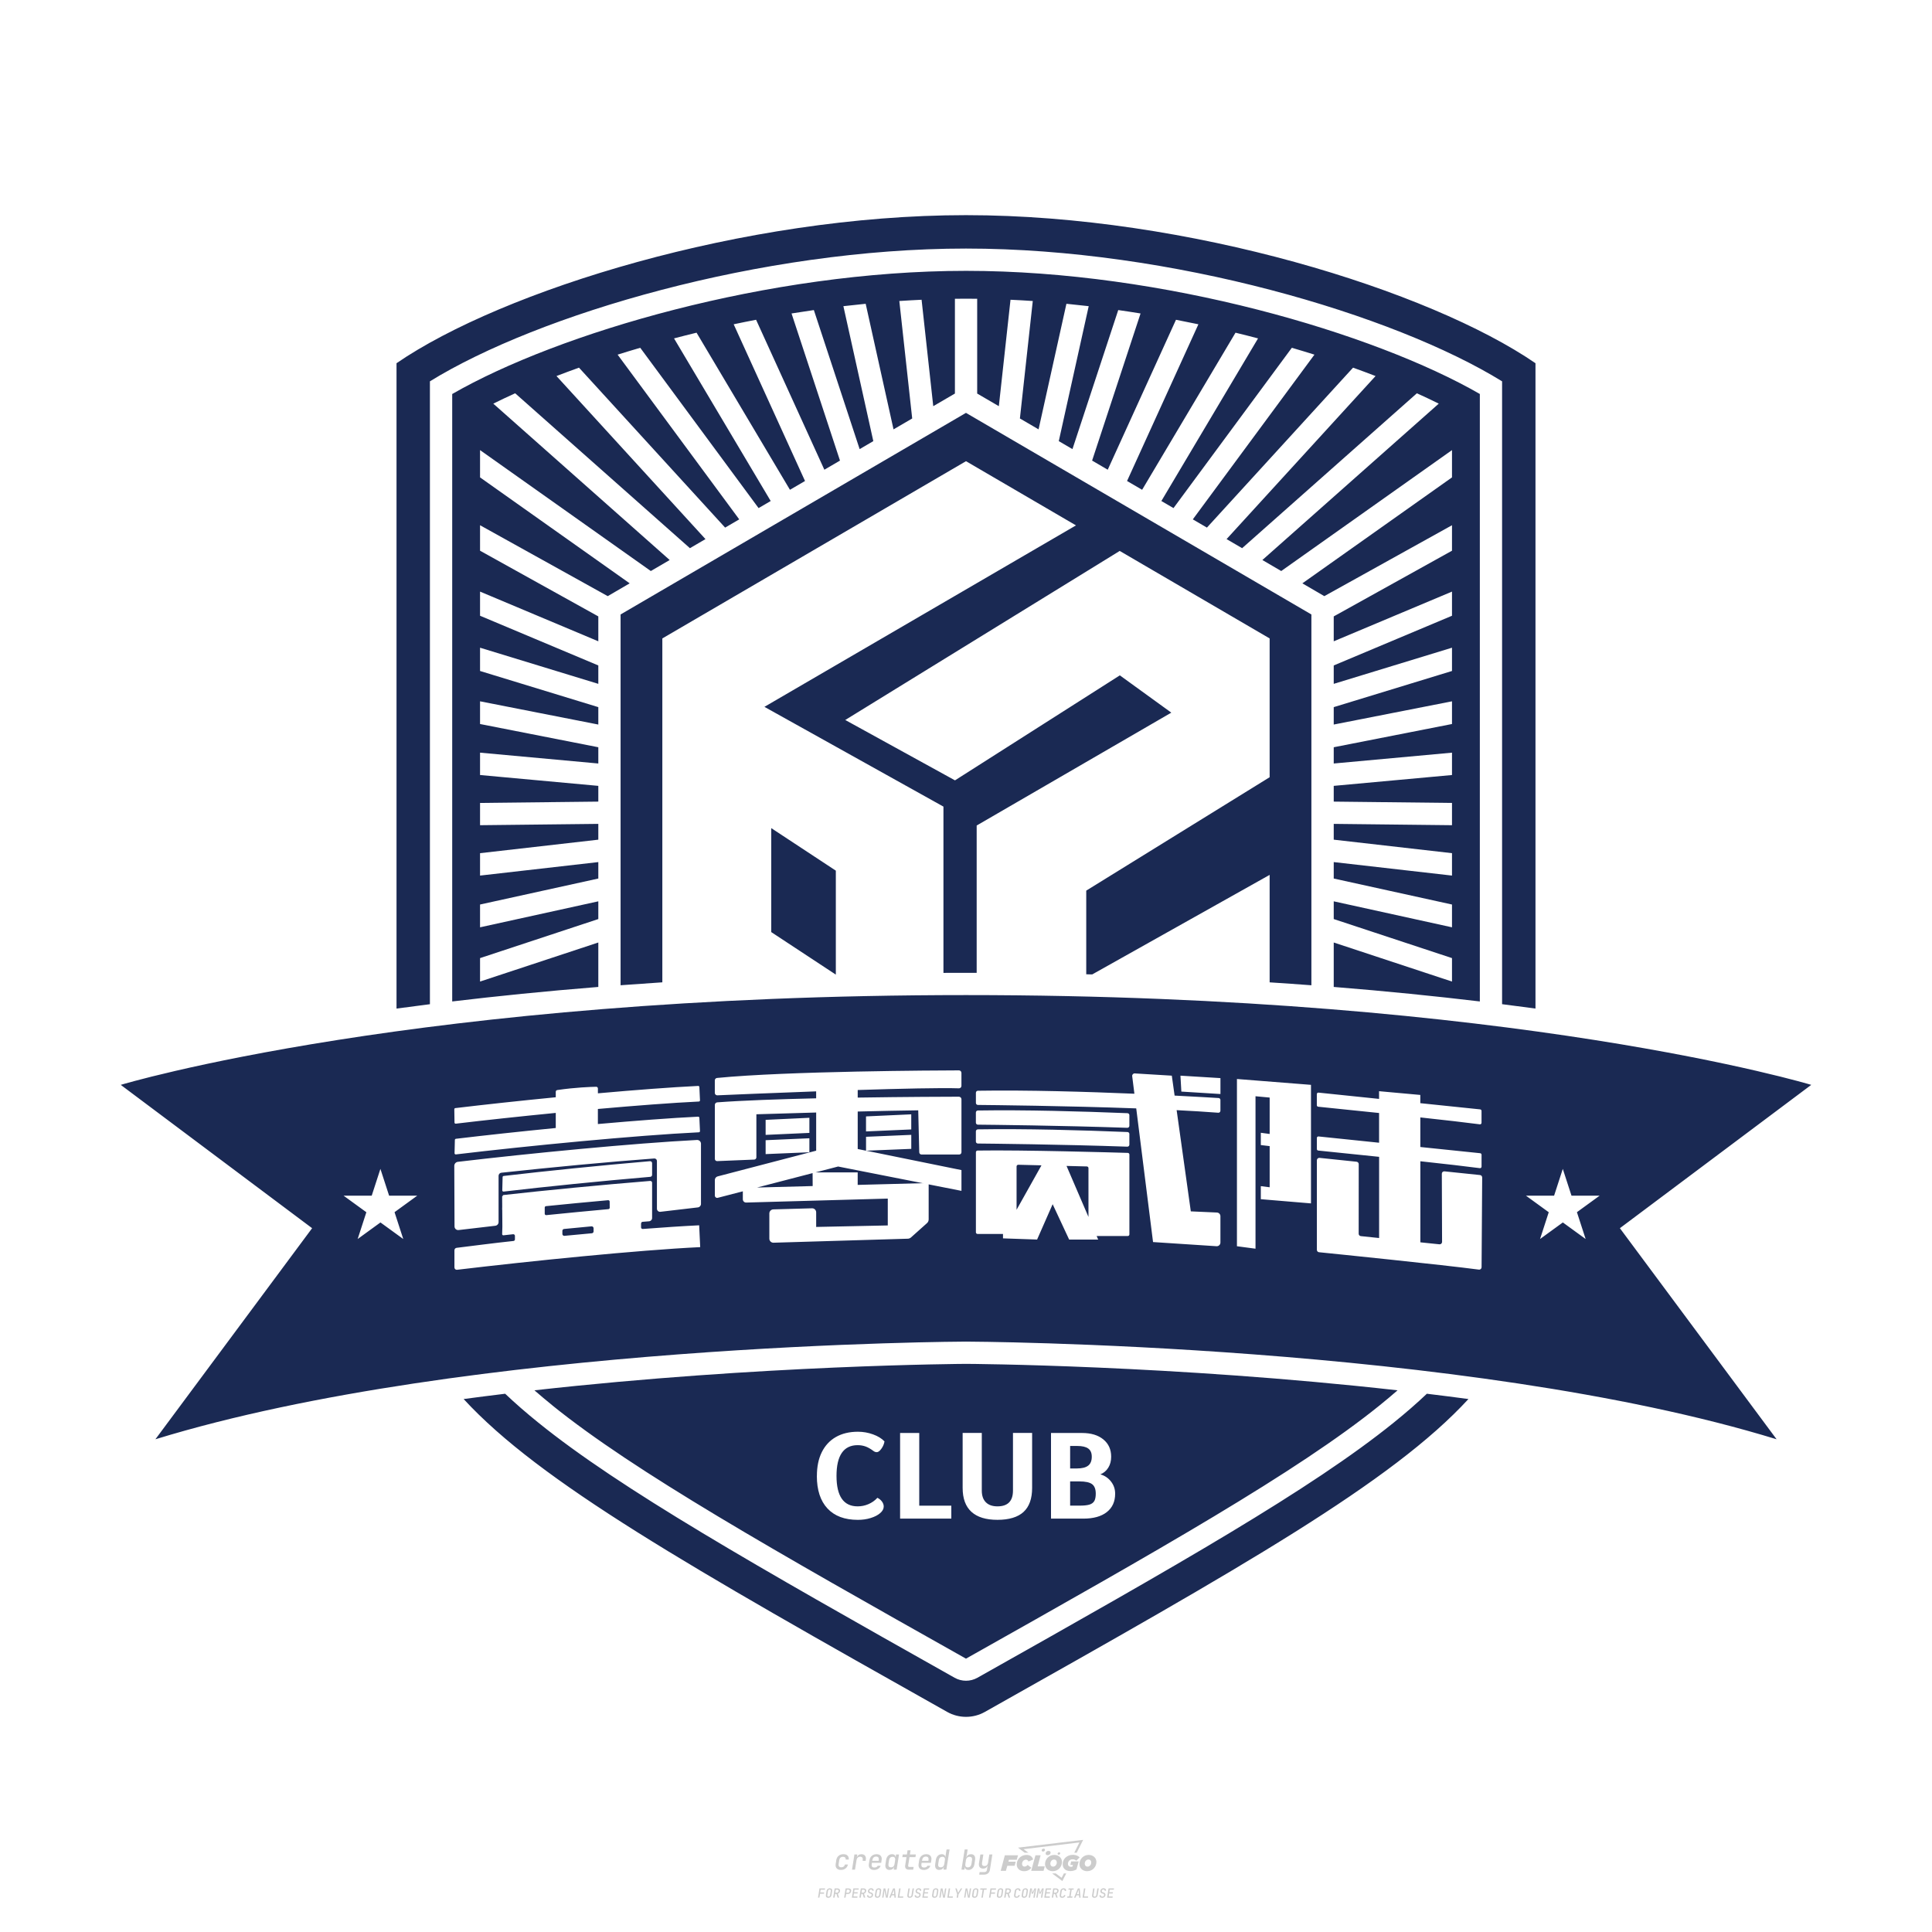 <?xml version="1.0" encoding="UTF-8"?>
<svg id="_图层_1" data-name="图层_1" xmlns="http://www.w3.org/2000/svg" version="1.1" viewBox="0 0 800 800">
  <!-- Created by @FCLOGO 2024-11-29 GMT+8 10:38:02 . https://fclogo.top/ -->
<!-- FOR PERSONAL USE ONLY NOT FOR COMMERCIAL USE -->
  <defs>
    <style>
      .st0 {
        fill: #1a2953;
      }

      .st1 {
        fill: #ccc;
      }
    </style>
  </defs>
  <path class="st1" d="M348.22,774.3c-.79,0-1.38-.22-1.77-.65-.39-.44-.53-1.03-.41-1.79l.25-1.65c.12-.75.45-1.35.98-1.78.53-.44,1.19-.65,1.98-.65s1.33.2,1.72.6c.39.4.55.94.47,1.62h-1.24c.03-.36-.06-.64-.26-.84-.2-.2-.5-.3-.89-.3-.42,0-.76.12-1.03.35-.27.23-.43.56-.5.99l-.26,1.66c-.07.44,0,.77.19,1,.19.23.5.35.92.35.39,0,.72-.1.98-.3.26-.2.44-.48.52-.85h1.24c-.14.69-.47,1.23-.99,1.63-.52.4-1.16.6-1.92.6ZM352.8,774.19l1-6.29h1.19l-.19,1.19c.34-.87.97-1.3,1.91-1.3.67,0,1.17.21,1.49.62.32.42.43.99.31,1.71l-.07.42h-1.27l.06-.32c.07-.45.01-.8-.17-1.04-.18-.24-.48-.36-.88-.36s-.74.12-1.01.37c-.27.24-.43.59-.5,1.03l-.63,3.97h-1.24ZM361.91,774.3c-.77,0-1.35-.22-1.73-.67s-.52-1.04-.4-1.77l.25-1.65c.08-.49.26-.92.52-1.28s.6-.65,1.01-.85c.41-.2.87-.3,1.38-.3.77,0,1.35.22,1.73.67.39.45.52,1.04.39,1.77l-.17,1.12h-3.85l-.09.53c-.15.95.22,1.43,1.11,1.43.72,0,1.17-.25,1.37-.74h1.22c-.17.53-.5.96-1.01,1.28-.5.32-1.09.47-1.76.47ZM361.23,770.22l-.05.29h2.65s.05-.3.05-.3c.07-.47.01-.82-.17-1.07-.18-.25-.49-.37-.92-.37s-.8.13-1.06.38c-.26.25-.43.61-.51,1.08ZM368.33,774.3c-.63,0-1.1-.21-1.41-.64s-.4-1-.27-1.73l.27-1.77c.11-.73.39-1.31.84-1.74.44-.43.98-.64,1.61-.64.47,0,.83.12,1.09.35.26.24.39.56.38.96h.02l.17-1.2h1.24l-1,6.29h-1.22l.19-1.2h-.02c-.12.41-.35.73-.69.97s-.74.35-1.21.35ZM368.93,773.23c.39,0,.72-.12.98-.36.26-.24.43-.57.5-1.01l.25-1.65c.07-.43,0-.76-.18-1-.19-.24-.47-.36-.86-.36s-.72.12-.98.35c-.26.24-.42.57-.49,1.01l-.25,1.65c-.07.44-.01.78.17,1.01.18.23.47.35.88.35ZM376.35,774.19c-.57,0-.99-.16-1.26-.47-.27-.31-.36-.75-.27-1.32l.54-3.39h-1.74l.17-1.12h1.74l.27-1.72h1.24l-.27,1.72h2.47l-.18,1.12h-2.46l-.54,3.39c-.08.44.1.66.53.66h1.72l-.17,1.12h-1.77ZM382.5,774.3c-.77,0-1.35-.22-1.73-.67s-.52-1.04-.4-1.77l.25-1.65c.08-.49.26-.92.52-1.28s.6-.65,1.01-.85c.41-.2.87-.3,1.38-.3.77,0,1.35.22,1.73.67.39.45.52,1.04.39,1.77l-.17,1.12h-3.85l-.09.53c-.15.95.22,1.43,1.11,1.43.72,0,1.17-.25,1.37-.74h1.22c-.17.53-.5.96-1.01,1.28-.5.32-1.09.47-1.76.47ZM381.83,770.22l-.05.29h2.65s.05-.3.05-.3c.07-.47.01-.82-.17-1.07-.18-.25-.49-.37-.92-.37s-.8.13-1.06.38c-.26.25-.43.61-.51,1.08ZM388.92,774.3c-.63,0-1.1-.21-1.4-.64-.3-.42-.39-1-.28-1.73l.27-1.77c.11-.73.39-1.31.84-1.74.44-.43.98-.64,1.61-.64.47,0,.83.12,1.09.35.26.24.39.56.38.96h.02l.21-1.47.3-1.8h1.24l-1.33,8.35h-1.22l.19-1.2h-.02c-.12.41-.35.73-.69.97s-.74.35-1.21.35ZM389.53,773.23c.39,0,.72-.12.98-.36.26-.24.43-.57.5-1.01l.25-1.65c.08-.43.02-.76-.17-1-.19-.24-.48-.36-.87-.36s-.72.12-.98.35c-.26.24-.42.57-.49,1.01l-.25,1.65c-.08.44-.02.78.16,1.01s.48.35.88.35ZM401.02,774.3c-.47,0-.84-.12-1.1-.35-.26-.23-.39-.56-.38-.97h-.01l-.19,1.2h-1.22l1.33-8.35h1.24l-.29,1.8-.27,1.47h.05c.12-.41.35-.73.69-.97.34-.23.74-.35,1.21-.35.63,0,1.1.21,1.4.64.3.43.39,1.01.28,1.74l-.27,1.77c-.11.73-.39,1.31-.84,1.73-.45.42-.98.64-1.61.64ZM400.77,773.23c.4,0,.72-.12.98-.35.26-.23.42-.57.5-1.01l.25-1.65c.07-.43.01-.77-.17-1.01-.18-.24-.47-.35-.87-.35s-.72.12-.98.36-.43.57-.5,1l-.25,1.65c-.07.44-.01.77.17,1.01.18.24.47.36.87.36ZM405.47,776.25l.17-1.06h1.93c.64,0,1.01-.3,1.1-.9l.1-.67.21-1.19h-.03c-.12.42-.35.74-.68.97-.33.23-.73.34-1.2.34-.63,0-1.09-.2-1.4-.6s-.41-.94-.3-1.63l.58-3.6h1.24l-.56,3.48c-.06.41,0,.73.18.96s.47.34.85.34.72-.12.98-.37c.27-.24.43-.58.49-1.02l.54-3.4h1.24l-1.01,6.41c-.1.6-.37,1.08-.81,1.42-.44.35-1,.52-1.67.52h-1.95ZM417.79,770.09h3.22l.54-1.85h-5.47l-1.71,6.44h2.15l.59-2.1h3.03l.44-1.71h-3.03l.24-.78ZM424.23,772.92c-.59,0-1.02-.39-1.02-1.12,0-.88.63-1.76,1.61-1.76.49,0,.88.24,1.02.78l1.95-.83c-.29-1.17-1.27-1.9-2.64-1.9-2.78,0-4.15,2.15-4.15,3.9s1.27,2.83,3.07,2.83c1.37,0,2.34-.59,2.98-1.42l-1.51-1.17c-.39.44-.83.68-1.32.68ZM430.91,768.23h-2.15l-1.76,6.44h5.12l.49-1.85h-2.93l1.22-4.59ZM439.75,771.01c0-1.66-1.32-2.93-3.22-2.93-2.2,0-3.81,1.81-3.81,3.81,0,1.66,1.32,2.93,3.22,2.93,2.2,0,3.81-1.81,3.81-3.81ZM434.92,771.7c0-.83.59-1.71,1.51-1.71.78,0,1.17.54,1.17,1.22,0,.83-.59,1.71-1.51,1.71-.78,0-1.17-.54-1.17-1.22ZM443.21,772.23h1.07l-.2.68c-.15.05-.34.1-.59.1-.68,0-1.27-.39-1.27-1.22,0-1.02.73-1.9,1.95-1.9.59,0,1.12.24,1.51.59l1.37-1.37c-.44-.54-1.51-1.07-2.73-1.07-2.59,0-4.29,1.76-4.29,3.86s1.61,2.88,3.22,2.88c.93,0,1.85-.29,2.49-.68l.93-3.32h-3.12l-.34,1.46ZM450.78,768.08c-2.2,0-3.81,1.81-3.81,3.81,0,1.66,1.32,2.93,3.22,2.93,2.2,0,3.81-1.81,3.81-3.81,0-1.66-1.32-2.93-3.22-2.93ZM450.34,772.92c-.78,0-1.17-.54-1.17-1.22,0-.83.59-1.71,1.51-1.71.78,0,1.17.54,1.17,1.22,0,.83-.59,1.71-1.51,1.71ZM437.94,767.5c-.05.29.1.49.44.49s.54-.2.63-.49c.05-.24-.1-.49-.44-.49s-.59.24-.63.49ZM432.13,765.5c-.44,0-.73.24-.78.59s.1.59.54.59.73-.24.78-.59c.1-.34-.1-.59-.54-.59ZM433.01,767.3c-.1.54.15.88.83.88.63,0,1.07-.39,1.17-.88s-.15-.88-.83-.88c-.68,0-1.07.39-1.17.88ZM439.6,777.55l-2.44-1.81h-1.51l4.25,3.17,1.61-3.17h-.98l-.93,1.81ZM425.84,767.16l-2-1.46,23.13-2.78-2.15,4.25h1.02l2.68-5.32-26.99,3.22,2.78,2.1h1.51ZM338.72,785.79l.61-3.83h2.32l-.08.52h-1.76l-.18,1.14h1.63l-.08.52h-1.62l-.26,1.64h-.57ZM342.97,785.84c-.36,0-.62-.1-.8-.3-.17-.2-.23-.47-.18-.82l.27-1.7c.06-.34.2-.61.44-.82.24-.2.54-.3.89-.3s.62.1.8.3c.17.2.24.47.18.81l-.27,1.71c-.06.34-.2.62-.44.82-.24.2-.54.3-.9.3ZM343.05,785.33c.19,0,.35-.05.47-.16.12-.11.19-.26.23-.46l.27-1.7c.03-.2,0-.35-.08-.46-.08-.11-.22-.16-.41-.16s-.35.05-.46.16c-.12.1-.19.26-.22.46l-.27,1.7c-.03.2,0,.35.08.46s.22.16.41.16ZM345,785.79l.61-3.83h1.2c.24,0,.44.05.6.14.16.09.28.22.36.39s.09.37.05.59c-.04.26-.14.48-.3.67-.16.19-.37.32-.6.39l.54,1.64h-.62l-.48-1.57h-.54l-.25,1.57h-.57ZM345.89,783.71h.64c.19,0,.35-.06.48-.17.13-.11.21-.26.24-.45.03-.19,0-.35-.09-.46-.09-.11-.24-.17-.43-.17h-.64l-.2,1.25ZM349.54,785.79l.61-3.83h1.25c.37,0,.65.1.84.31.19.21.26.49.2.84-.04.23-.12.44-.25.61s-.29.31-.49.4c-.2.09-.42.14-.66.14h-.69l-.24,1.52h-.57ZM350.43,783.75h.69c.19,0,.36-.06.49-.18.14-.12.22-.27.25-.47s0-.35-.1-.47-.25-.18-.44-.18h-.69l-.21,1.29ZM352.75,785.79l.61-3.83h2.25l-.08.5h-1.7l-.17,1.09h1.51l-.08.5h-1.51l-.19,1.24h1.69l-.08.5h-2.25ZM355.84,785.79l.61-3.83h1.2c.24,0,.44.05.6.14.16.09.28.22.36.39s.09.37.05.59c-.04.26-.14.48-.3.67-.16.19-.37.32-.6.39l.54,1.64h-.62l-.48-1.57h-.54l-.25,1.57h-.57ZM356.74,783.71h.64c.19,0,.35-.06.48-.17.13-.11.21-.26.24-.45.03-.19,0-.35-.09-.46-.09-.11-.24-.17-.43-.17h-.64l-.2,1.25ZM360.13,785.84c-.39,0-.67-.1-.87-.29-.19-.19-.26-.45-.22-.78h.57c-.03.17.01.31.12.41.11.1.27.15.48.15.2,0,.37-.05.5-.15.13-.1.21-.23.24-.4.02-.15,0-.28-.06-.39-.06-.11-.16-.18-.29-.22l-.46-.14c-.27-.08-.46-.22-.59-.41-.13-.19-.17-.42-.13-.68.04-.21.11-.39.23-.55s.27-.28.46-.37.4-.13.64-.13c.35,0,.62.1.8.29.18.19.25.44.2.76h-.57c.03-.17,0-.3-.09-.4-.09-.1-.23-.14-.42-.14s-.34.04-.46.13c-.12.09-.19.21-.21.38-.02.15,0,.28.05.39s.16.18.29.22l.47.15c.26.08.46.22.58.41.12.19.17.42.12.69-.04.22-.12.41-.24.57-.13.16-.29.29-.49.38-.2.09-.42.13-.66.13ZM363.27,785.84c-.36,0-.62-.1-.8-.3-.17-.2-.23-.47-.18-.82l.27-1.7c.06-.34.2-.61.44-.82.24-.2.54-.3.89-.3s.62.1.8.3c.17.2.24.47.18.81l-.27,1.71c-.06.34-.2.62-.44.82-.24.2-.54.3-.9.3ZM363.34,785.33c.19,0,.35-.05.47-.16.12-.11.19-.26.23-.46l.27-1.7c.03-.2,0-.35-.08-.46-.08-.11-.22-.16-.41-.16s-.35.05-.46.16c-.12.1-.19.26-.22.46l-.27,1.7c-.03.2,0,.35.08.46s.22.16.41.16ZM365.28,785.79l.61-3.83h.71l.62,3.19c0-.1.02-.22.03-.36.01-.14.03-.29.04-.44.02-.15.04-.29.06-.41l.31-1.98h.52l-.61,3.83h-.71l-.61-3.19c0,.09-.02.21-.03.34s-.03.28-.04.42c-.02.15-.04.28-.06.41l-.31,2.01h-.53ZM368.23,785.79l1.59-3.83h.75l.37,3.83h-.56l-.07-.97h-1.09l-.39.97h-.59ZM369.39,784.34h.87l-.09-1.1c-.02-.2-.03-.37-.04-.51,0-.14-.01-.24-.01-.3-.02.06-.05.16-.1.3s-.11.31-.19.5l-.44,1.11ZM371.72,785.79l.61-3.83h.57l-.52,3.31h1.67l-.08.52h-2.25ZM376.68,785.84c-.37,0-.63-.1-.8-.3-.17-.2-.22-.47-.17-.82l.44-2.76h.57l-.44,2.76c-.03.2,0,.35.07.46.08.11.21.17.41.17s.35-.06.46-.17c.12-.11.19-.27.22-.46l.44-2.76h.57l-.44,2.76c-.06.35-.2.62-.43.82-.23.2-.53.3-.9.3ZM379.84,785.84c-.39,0-.67-.1-.87-.29-.19-.19-.26-.45-.22-.78h.57c-.03.17.01.31.12.41.11.1.27.15.48.15.2,0,.37-.05.5-.15.13-.1.21-.23.24-.4.02-.15,0-.28-.06-.39-.06-.11-.16-.18-.29-.22l-.46-.14c-.27-.08-.46-.22-.59-.41-.13-.19-.17-.42-.13-.68.04-.21.11-.39.23-.55s.27-.28.46-.37.4-.13.64-.13c.35,0,.62.1.8.29.18.19.25.44.2.76h-.57c.03-.17,0-.3-.09-.4-.09-.1-.23-.14-.42-.14s-.34.04-.46.13c-.12.09-.19.21-.21.38-.02.15,0,.28.05.39s.16.18.29.22l.47.15c.26.08.46.22.58.41.12.19.17.42.12.69-.04.22-.12.41-.24.57-.13.16-.29.29-.49.38-.2.09-.42.13-.66.13ZM381.91,785.79l.61-3.83h2.25l-.08.5h-1.7l-.17,1.09h1.51l-.08.5h-1.51l-.19,1.24h1.69l-.08.5h-2.25ZM386.94,785.84c-.36,0-.62-.1-.8-.3-.17-.2-.23-.47-.18-.82l.27-1.7c.06-.34.2-.61.44-.82.24-.2.54-.3.89-.3s.62.1.8.3c.17.2.24.47.18.81l-.27,1.71c-.06.34-.2.62-.44.82-.24.2-.54.3-.9.3ZM387.02,785.33c.19,0,.35-.05.47-.16.12-.11.19-.26.23-.46l.27-1.7c.03-.2,0-.35-.08-.46-.08-.11-.22-.16-.41-.16s-.35.05-.46.16c-.12.1-.19.26-.22.46l-.27,1.7c-.03.2,0,.35.08.46s.22.16.41.16ZM388.95,785.79l.61-3.83h.71l.62,3.19c0-.1.02-.22.03-.36.01-.14.03-.29.04-.44.02-.15.04-.29.06-.41l.31-1.98h.52l-.61,3.83h-.71l-.61-3.19c0,.09-.02.21-.03.34s-.03.28-.04.42c-.02.15-.04.28-.06.41l-.31,2.01h-.53ZM392.25,785.79l.61-3.83h.57l-.52,3.31h1.67l-.08.52h-2.25ZM396.12,785.79l.22-1.41-.75-2.42h.58l.45,1.45c.03.09.05.18.07.27.02.08.03.15.03.19.02-.04.05-.1.09-.19.04-.08.09-.17.14-.27l.9-1.45h.6l-1.53,2.42-.22,1.41h-.57ZM399.22,785.79l.61-3.83h.71l.62,3.19c0-.1.02-.22.03-.36.01-.14.03-.29.04-.44.02-.15.04-.29.06-.41l.31-1.98h.52l-.61,3.83h-.71l-.61-3.19c0,.09-.02.21-.03.34s-.03.28-.04.42c-.02.15-.04.28-.06.41l-.31,2.01h-.53ZM403.51,785.84c-.36,0-.62-.1-.8-.3-.18-.2-.23-.47-.18-.82l.27-1.7c.06-.34.2-.61.44-.82.24-.2.54-.3.89-.3s.62.1.8.3c.17.2.24.47.18.81l-.27,1.71c-.06.34-.2.62-.44.82-.24.2-.54.3-.89.3ZM403.58,785.33c.19,0,.35-.05.47-.16.12-.11.19-.26.23-.46l.27-1.7c.03-.2,0-.35-.08-.46-.08-.11-.22-.16-.41-.16s-.35.05-.46.16c-.12.1-.19.26-.22.46l-.27,1.7c-.03.2,0,.35.08.46.08.11.22.16.41.16ZM406.38,785.79l.52-3.31h-1.02l.08-.52h2.62l-.08.52h-1.03l-.52,3.31h-.57ZM409.52,785.79l.61-3.83h2.32l-.08.52h-1.76l-.18,1.14h1.63l-.08.52h-1.62l-.26,1.64h-.57ZM413.77,785.84c-.36,0-.62-.1-.8-.3-.18-.2-.23-.47-.18-.82l.27-1.7c.06-.34.2-.61.44-.82.24-.2.54-.3.89-.3s.62.1.8.3c.17.2.24.47.18.81l-.27,1.71c-.06.34-.2.62-.44.82-.24.2-.54.3-.89.3ZM413.85,785.33c.19,0,.35-.05.47-.16.12-.11.19-.26.23-.46l.27-1.7c.03-.2,0-.35-.08-.46-.08-.11-.22-.16-.41-.16s-.35.05-.46.16c-.12.1-.19.26-.22.46l-.27,1.7c-.03.2,0,.35.08.46.08.11.22.16.41.16ZM415.8,785.79l.61-3.83h1.2c.24,0,.44.05.6.14.16.09.28.22.36.39s.09.37.05.59c-.04.26-.14.48-.3.67-.16.19-.37.32-.6.39l.54,1.64h-.62l-.48-1.57h-.54l-.25,1.57h-.57ZM416.69,783.71h.64c.19,0,.35-.06.48-.17.13-.11.21-.26.24-.45.03-.19,0-.35-.09-.46-.09-.11-.24-.17-.43-.17h-.64l-.2,1.25ZM420.91,785.84c-.36,0-.63-.1-.81-.3-.18-.2-.24-.47-.19-.82l.27-1.7c.06-.35.21-.62.45-.82s.55-.3.91-.3.63.1.81.3c.18.2.24.47.19.82h-.57c.03-.2,0-.35-.09-.46-.09-.11-.23-.16-.42-.16s-.35.05-.47.16c-.12.1-.2.26-.23.45l-.27,1.71c-.03.2,0,.35.09.46.09.11.23.16.42.16s.35-.05.47-.16.2-.26.23-.46h.57c-.03.23-.11.43-.24.59s-.28.3-.47.39c-.19.09-.4.14-.64.14ZM424.03,785.84c-.36,0-.62-.1-.8-.3-.18-.2-.23-.47-.18-.82l.27-1.7c.06-.34.2-.61.44-.82.24-.2.54-.3.89-.3s.62.1.8.3c.17.2.24.47.18.81l-.27,1.71c-.06.34-.2.62-.44.82-.24.2-.54.3-.89.3ZM424.11,785.33c.19,0,.35-.05.47-.16.12-.11.19-.26.23-.46l.27-1.7c.03-.2,0-.35-.08-.46-.08-.11-.22-.16-.41-.16s-.35.05-.46.16c-.12.1-.19.26-.22.46l-.27,1.7c-.03.2,0,.35.08.46.08.11.22.16.41.16ZM425.97,785.79l.61-3.83h.69l.18,1.23c.02.12.04.23.05.33.01.1.02.18.03.24.02-.06.05-.14.09-.24.04-.11.09-.22.15-.34l.57-1.22h.71l-.61,3.83h-.54l.2-1.29c.02-.17.06-.35.1-.55.04-.2.09-.4.14-.61s.1-.4.14-.59c.05-.19.09-.35.13-.49l-.86,1.86h-.55l-.28-1.86c0,.14-.01.29-.02.47s-.02.37-.04.57c-.02.2-.04.41-.06.61-.02.2-.05.4-.08.57l-.2,1.29h-.54ZM429.11,785.79l.61-3.83h.69l.18,1.23c.02.12.04.23.05.33.01.1.02.18.03.24.02-.06.05-.14.09-.24.04-.11.09-.22.15-.34l.57-1.22h.71l-.61,3.83h-.54l.2-1.29c.02-.17.06-.35.1-.55.04-.2.09-.4.14-.61s.1-.4.14-.59c.05-.19.09-.35.13-.49l-.86,1.86h-.55l-.28-1.86c0,.14-.01.29-.02.47s-.02.37-.04.57c-.02.2-.04.41-.06.61-.02.2-.05.4-.08.57l-.2,1.29h-.54ZM432.41,785.79l.61-3.83h2.25l-.08.5h-1.7l-.17,1.09h1.51l-.08.5h-1.51l-.19,1.24h1.69l-.08.5h-2.25ZM435.51,785.79l.61-3.83h1.2c.24,0,.44.05.6.14.16.09.28.22.36.39s.09.37.05.59c-.04.26-.14.48-.3.67-.16.19-.37.32-.6.39l.54,1.64h-.62l-.48-1.57h-.54l-.25,1.57h-.57ZM436.4,783.71h.64c.19,0,.35-.06.48-.17.13-.11.21-.26.24-.45.03-.19,0-.35-.09-.46-.09-.11-.24-.17-.43-.17h-.64l-.2,1.25ZM439.8,785.84c-.36,0-.63-.1-.81-.3-.18-.2-.24-.47-.19-.82l.27-1.7c.06-.35.21-.62.45-.82s.55-.3.91-.3.63.1.81.3c.18.2.24.47.19.82h-.57c.03-.2,0-.35-.09-.46-.09-.11-.23-.16-.42-.16s-.35.05-.47.16c-.12.1-.2.26-.23.45l-.27,1.71c-.03.2,0,.35.09.46.09.11.23.16.42.16s.35-.05.47-.16.2-.26.23-.46h.57c-.03.23-.11.43-.24.59s-.28.3-.47.39c-.19.09-.4.14-.64.14ZM441.88,785.79l.08-.5h.78l.45-2.82h-.78l.08-.5h2.13l-.08.5h-.78l-.45,2.82h.78l-.08.5h-2.13ZM444.74,785.79l1.59-3.83h.75l.37,3.83h-.56l-.07-.97h-1.09l-.39.97h-.59ZM445.9,784.34h.87l-.09-1.1c-.02-.2-.03-.37-.04-.51,0-.14-.01-.24-.01-.3-.02.06-.05.16-.1.3s-.11.31-.19.5l-.44,1.11ZM448.24,785.79l.61-3.83h.57l-.52,3.31h1.67l-.08.52h-2.25ZM453.19,785.84c-.37,0-.63-.1-.8-.3-.17-.2-.22-.47-.17-.82l.44-2.76h.57l-.44,2.76c-.03.2,0,.35.07.46.08.11.21.17.41.17s.35-.06.46-.17c.12-.11.19-.27.22-.46l.44-2.76h.57l-.44,2.76c-.06.35-.2.62-.43.82-.23.2-.53.3-.9.3ZM456.36,785.84c-.39,0-.67-.1-.87-.29-.19-.19-.26-.45-.22-.78h.57c-.03.17.01.31.12.41.11.1.27.15.48.15.2,0,.37-.05.5-.15s.21-.23.24-.4c.02-.15,0-.28-.06-.39s-.16-.18-.29-.22l-.46-.14c-.27-.08-.46-.22-.59-.41-.13-.19-.17-.42-.13-.68.04-.21.11-.39.23-.55s.27-.28.46-.37c.19-.09.4-.13.64-.13.35,0,.62.1.8.29.18.19.25.44.2.76h-.57c.03-.17,0-.3-.09-.4-.09-.1-.23-.14-.42-.14s-.34.04-.46.13c-.12.09-.19.21-.21.38-.02.15,0,.28.05.39s.16.18.29.22l.47.15c.26.08.46.22.58.41.12.19.17.42.12.69-.04.22-.12.41-.24.57-.13.16-.29.29-.49.38-.2.09-.42.13-.66.13ZM458.42,785.79l.61-3.83h2.25l-.08.5h-1.7l-.17,1.09h1.51l-.08.5h-1.51l-.19,1.24h1.69l-.08.5h-2.25Z"/>
  <path class="st0" d="M421.64,482.3l9.61.24-10.31,18.4v-17.95c0-.38.32-.69.7-.68ZM337.66,485.46h17.49v5.18l26.92-.71-35.02-6.9-9.39,2.44ZM251.8,496.98c-8.78.79-17.51,1.62-25.72,2.46-.3.03-.52.28-.52.58v2.56c0,.35.3.61.64.58,8.23-.84,16.96-1.68,25.73-2.48.31-.03.54-.28.54-.59l-.02-2.53c0-.34-.3-.61-.64-.58ZM450.04,483l-8.41-.21,9.08,21.11v-20.22c0-.37-.3-.67-.67-.68ZM244.93,507.8c-3.83.36-7.63.72-11.36,1.09-.4.04-.7.37-.7.77v1.3c0,.46.4.82.85.77,3.8-.37,7.6-.72,11.37-1.06.4-.04.71-.38.7-.78v-1.32c-.02-.46-.41-.81-.86-.77ZM336.48,485.76l-22.99,5.97,23.02-.61-.03-5.36h0ZM670.76,508.57l64.89,87.4c-129.46-39.78-335.65-40.44-335.65-40.44,0,0-206.19.65-335.65,40.44l64.89-87.4-79.24-59.35s122.8-37.18,350-37.18,350,37.18,350,37.18l-79.24,59.35ZM188.12,459.34l.08,5.48c0,.29.25.51.54.47,12.01-1.44,26.58-3.01,41.39-4.46v6.25c-14.74,1.45-29.28,3.02-41.35,4.47-.24.03-.42.23-.43.47l-.13,5.5c0,.3.25.53.54.5,29.62-3.54,74.84-7.92,100.63-9.16.27-.01.47-.24.46-.51l-.26-5.49c-.01-.27-.24-.48-.51-.47-11.25.54-25.99,1.67-41.51,3.05v-6.24c15.7-1.4,30.6-2.54,41.82-3.08.27-.01.47-.24.46-.51l-.26-5.49c-.01-.27-.24-.48-.5-.46-11.22.54-25.98,1.67-41.51,3.06v-2c0-.4-.32-.72-.72-.71-2.1.04-8.56.24-16.12,1.36-.35.05-.61.35-.61.7v2.28c-14.84,1.45-29.47,3.04-41.59,4.49-.25.03-.43.24-.42.49ZM163.34,501.96l9.44-6.86h-11.66l-3.6-11.09-3.6,11.09h-11.66l9.44,6.86-3.6,11.09,9.44-6.86,9.44,6.86-3.6-11.09ZM289.94,516.42l-.43-9.05c-6.68.32-14.67.85-23.35,1.52-.38.03-.71-.27-.71-.66v-1.46c0-.52.27-.81.61-.84.91-.08,1.81-.15,2.71-.22.71-.06,1.25-.64,1.25-1.36v-14.61c0-.44-.37-.78-.81-.74-20.85,1.69-43.31,3.88-60.68,5.83-.24.03-.43.23-.43.47v.09c-.06,0-.11,0-.17,0l.03,4.32-.03,1.09c0,.08.01.15.04.21l.05,6.91-.09,3.09c-.01.3.24.53.54.5,1.3-.15,2.65-.3,4.01-.44.39-.04.74.26.74.66v1.46c.02.34-.25.63-.59.67-8.56.91-16.34,1.96-23.57,2.84-.54.07-.93.55-.89,1.09v7.03c0,.59.51,1.04,1.09.97,29.79-3.56,75.14-8.18,100.66-9.38ZM208.51,493.41c17.27-2.03,39.84-4.32,60.77-6.11.42-.04.74-.38.74-.8v-4.87c0-.47-.4-.85-.87-.81-20.83,1.79-43.25,4.08-60.6,6.12-.25.03-.43.23-.43.47l-.14,5.5c0,.3.25.53.54.5ZM290.27,473.63c0-.91-.76-1.64-1.67-1.59-25.85,1.31-69.72,5.57-99.01,9.05-.85.1-1.48.82-1.48,1.67.02,4.83.08,20,.1,25.09,0,.9.79,1.59,1.68,1.49l15.21-1.78c.77-.09,1.35-.74,1.35-1.52v-19.17c0-.65.49-1.2,1.14-1.27,20.46-2.22,44.01-4.47,63.32-5.9.6-.04,1.11.43,1.11,1.04v19.76c0,.77.67,1.37,1.44,1.28l15.52-1.82c.73-.09,1.28-.7,1.28-1.44v-24.88ZM398.1,444.24c0-.56-.45-1.02-1.01-1.02-8.72.02-71.34.28-100.19,3.14-.52.05-.91.49-.91,1.01v5.17c0,.58.48,1.04,1.05,1.01,4.35-.19,21.64-.94,40.91-1.64v2.88c-15.3.35-30.39.88-40.96,1.67-.56.04-.99.51-.99,1.08v22.32c0,.53.44.96.97.93l15.33-.63c.5-.02.9-.43.9-.93v-17.83c7.05-.22,15.68-.48,24.76-.73v15.8l-40.8,10.65c-.68.18-1.16.79-1.16,1.5v6.42c0,.64.6,1.11,1.22.95l10.37-2.69v3.3c0,.76.63,1.37,1.39,1.35l58.63-1.64v11.12l-29.65.62v-6.05c0-.94-.78-1.7-1.72-1.67l-16.04.45c-.91.03-1.63.77-1.63,1.67v10.46c0,.94.78,1.7,1.72,1.67l55.62-1.66c.49-.01.95-.2,1.32-.53l6.62-5.92c.44-.39.69-.95.69-1.54v-14.5l13.58,2.68v-8.6l-39.45-8.03,18.67-.76v-5.8l-18.73.8v5.76l-3.45-.7v-15.52c8.97-.22,17.68-.4,25.06-.5l.42,17.39c.01.51.43.91.94.91h15.6c.52,0,.94-.42.94-.94v-21.92c0-.6-.48-1.08-1.08-1.08-4.42,0-21.87.06-41.88.37v-3.14c17.77-.57,34.52-.95,41.9-.7.58.02,1.05-.44,1.05-1.02v-5.36ZM358.6,462.28v6.22l18.73-.82v-6.26l-18.73.86ZM317.03,472.12v5.77l18.12-.76v-5.8l-18.12.8ZM335.15,469.11v-6.26l-18.12.86v6.22l18.12-.82ZM467.66,478.07c0-.37-.29-.67-.66-.68-5.46-.16-43.43-1.27-62.23-.97-.37,0-.67.31-.67.68v33.17c0,.38.31.68.68.68h10.54v1.83l14.12.49,6.44-14.64,6.83,14.64h12.02l-.63-1.46h12.88c.38,0,.68-.31.68-.68v-33.06ZM467.66,469.58c0-.45-.35-.82-.8-.83-19.21-.78-42.45-1.43-61.95-1.11-.46,0-.82.38-.82.84v4.2c0,.46.37.83.83.83,5.16.05,33.69.33,61.87,1.3.47.02.86-.36.86-.83v-4.39ZM467.66,461.78c0-.45-.35-.82-.8-.83-19.21-.78-42.45-1.43-61.95-1.12-.46,0-.82.38-.82.84v4.2c0,.46.37.83.83.83,5.16.05,33.69.33,61.87,1.3.47.02.86-.36.86-.83v-4.38ZM505.36,455.5c0-.44-.34-.81-.78-.83-2.19-.13-8.87-.54-18.2-1.01l-1.16-8.25-15.34-.93c-.63-.04-1.14.51-1.06,1.14l.91,7.27c-19.73-.83-44.33-1.57-64.81-1.24-.46,0-.82.38-.82.84v4.21c0,.46.37.83.82.83,5.38.05,36.23.35,65.57,1.43l6.96,55.35,26.28,1.72c.88.06,1.62-.64,1.62-1.52v-10.91c0-.82-.64-1.49-1.46-1.52l-10.8-.48-5.87-41.91c6.18.31,12.03.67,17.24,1.07.48.04.89-.35.89-.83v-4.41ZM505.36,446.42l-16.56-1.01.37,6.59,16.19,1.01v-6.59ZM542.84,449.21l-30.65-2.42v69.25l7.69,1.02v-63.13l5.86.55v15.07l-3.66-.49v5.09l3.66.43v17.04l-3.66-.46v5.4l20.77,1.74v-49.09ZM613.73,487.55c0-.51-.38-.94-.89-.99l-14.72-1.53c-.59-.06-1.1.4-1.09.99l.1,28.23c0,.59-.51,1.05-1.09.99l-7.9-.82v-33.57c10.02,1.09,19.32,2.15,24.63,2.86.38.05.71-.24.71-.63v-4.93c0-.32-.24-.59-.57-.63l-24.78-2.57v-12.25c10.02,1.09,19.32,2.15,24.63,2.86.38.05.71-.24.71-.63v-4.93c0-.32-.24-.59-.57-.63l-24.78-2.57v-3.41l-17.08-1.55v3.19l-25.07-2.6c-.37-.04-.7.25-.7.63v4.58c0,.32.24.6.57.63,2.5.25,13,1.32,25.21,2.6v12.31l-25.07-2.6c-.37-.04-.7.25-.7.63v4.58c0,.32.24.6.57.63,2.5.25,13,1.32,25.21,2.6v33.62l-7.57-.79c-.51-.05-.89-.48-.89-.99l.02-28.82c0-.51-.38-.93-.89-.99l-15.34-1.6c-.59-.06-1.1.4-1.1.99v37.09c0,.51.38.94.89.99,6.83.69,51.12,5.2,66.19,7.2.59.08,1.11-.38,1.12-.98l.25-37.2ZM652.94,501.96l9.44-6.86h-11.66l-3.6-11.09-3.6,11.09h-11.66l9.44,6.86-3.6,11.09,9.44-6.86,9.44,6.86-3.6-11.09ZM453.14,621.53c.39-.71.59-1.72.59-3.04,0-1.86-.51-3.17-1.52-3.93-1.01-.76-2.77-1.14-5.28-1.14h-3.81v10.03h3.91c1.78,0,3.15-.14,4.09-.43.94-.29,1.61-.79,2.01-1.49ZM346.1,360.52l-26.74-17.61v43.05l26.68,17.57s.04,0,.06,0v-43.01ZM256.97,254.43v153.54c5.65-.42,11.42-.83,17.29-1.21v-142.4l125.74-73.39,45.54,26.58-129.01,75.14,74.13,41.31v68.85c3.09-.01,6.2-.02,9.33-.02,1.49,0,2.95,0,4.43.01v-61.01l80.59-46.74-21.31-15.44-68.26,43.48-45.44-25,113.65-70,62.08,36.23v57.47l-75.94,46.96v34.64c.83.02,1.65.04,2.47.06l73.47-41.22v44.5c5.88.38,11.64.78,17.29,1.21v-153.54l-143.03-83.48-143.03,83.48ZM187.25,163.14v251.54c18.4-2.2,38.58-4.25,60.5-6.01v-18.4l-48.97,16.17v-9.71l48.97-16.17v-7.34l-48.97,10.76v-9.44l48.97-10.76v-6.81l-48.97,5.59v-9.28l48.97-5.59v-6.54l-48.97.55v-9.22l48.97-.55v-6.52l-48.97-4.49v-9.26l48.97,4.49v-6.73l-48.97-9.62v-9.4l48.97,9.62v-7.21l-48.97-14.97v-9.64l48.97,14.97v-7.62l-48.97-20.58v-10l48.97,20.58v-10.31l-48.97-27.2v-10.55l52.87,29.36,9.09-5.3-61.96-43.87v-11.3l70.71,50.07,7.81-4.56-73.04-64.75c2.89-1.44,5.92-2.87,9.06-4.29l72.36,64.14,6.44-3.76-61.69-67.52c3.03-1.17,6.14-2.33,9.32-3.47l60.51,66.23,5.84-3.41-50.36-68.21c3.07-.97,6.2-1.91,9.37-2.84l49,66.38,5.02-2.93-40.03-67.34c3.08-.81,6.18-1.6,9.33-2.36l38.67,65.05,6.24-3.64-29.54-64.89c3.07-.65,6.16-1.28,9.28-1.87l28.27,62.09,6.47-3.78-20.06-60.92c3.07-.5,6.15-.97,9.24-1.41l18.96,57.58,5.66-3.31-12.39-55.88c3.07-.36,6.15-.69,9.23-.99l11.53,52,7.73-4.51-5.33-48.64c3.07-.21,6.15-.37,9.22-.52l4.83,44.07,8.97-5.23v-39.24c1.54-.02,3.08-.04,4.61-.04s3.07.02,4.61.04v39.24l8.97,5.23,4.83-44.07c3.07.14,6.15.31,9.22.52l-5.33,48.64,7.73,4.51,11.53-52c3.08.3,6.16.63,9.23.99l-12.39,55.88,5.66,3.31,18.96-57.58c3.09.44,6.18.91,9.24,1.41l-20.06,60.92,6.47,3.78,28.26-62.09c3.12.6,6.21,1.23,9.28,1.87l-29.54,64.89,6.24,3.64,38.67-65.05c3.14.76,6.25,1.55,9.33,2.36l-40.03,67.34,5.02,2.93,49-66.38c3.16.93,6.3,1.87,9.36,2.84l-50.36,68.21,5.84,3.41,60.51-66.23c3.18,1.14,6.29,2.3,9.32,3.47l-61.69,67.52,6.44,3.76,72.36-64.14c3.15,1.42,6.17,2.85,9.06,4.29l-73.04,64.75,7.81,4.56,70.71-50.07v11.3l-61.96,43.87,9.09,5.3,52.87-29.36v10.55l-48.97,27.2v10.31l48.97-20.58v10l-48.97,20.58v7.62l48.97-14.97v9.64l-48.97,14.97v7.21l48.97-9.62v9.4l-48.97,9.62v6.73l48.97-4.49v9.26l-48.97,4.49v6.52l48.97.55v9.22l-48.97-.55v6.54l48.97,5.59v9.28l-48.97-5.59v6.81l48.97,10.76v9.44l-48.97-10.76v7.34l48.97,16.17v9.71l-48.97-16.17v18.4c21.92,1.76,42.09,3.81,60.5,6.01v-251.54c-43.76-25.19-130.96-50.99-212.75-50.99s-169,25.8-212.75,50.99ZM450.59,606.89c.99-.78,1.49-2.01,1.49-3.7,0-1.55-.49-2.69-1.47-3.39-.98-.71-2.51-1.06-4.61-1.06h-2.88v9.32h2.73c2.16,0,3.74-.39,4.73-1.17ZM178.02,415.82V157.9c44.83-27.67,136.95-54.98,221.98-54.98s177.15,27.31,221.98,54.98v257.91c4.73.6,9.35,1.2,13.83,1.81V150.4c-43.7-30-143.48-61.31-235.81-61.31s-192.11,31.31-235.81,61.31v267.23c4.48-.61,9.1-1.22,13.83-1.81ZM228.75,581.95c-2.63-2.12-5.1-4.2-7.45-6.25,93.47-10.49,177.4-10.94,178.67-10.95,1.31,0,85.25.45,178.73,10.95-2.35,2.05-4.82,4.13-7.46,6.26-33.99,27.45-91.65,60.05-171.25,104.85-79.59-44.79-137.25-77.4-171.25-104.85ZM435.2,628.83h13.38c4.19,0,7.43-.9,9.73-2.71,2.3-1.81,3.45-4.35,3.45-7.62,0-1.89-.57-3.57-1.72-5.04-1.15-1.47-2.62-2.46-4.4-2.96,1.41-.57,2.5-1.5,3.29-2.79.79-1.28,1.18-2.79,1.18-4.51,0-3.01-1.08-5.4-3.24-7.17-2.16-1.77-5.09-2.66-8.8-2.66h-12.87v35.47ZM398.61,616.11c0,4.39,1.21,7.69,3.63,9.9,2.42,2.21,6.01,3.32,10.78,3.32s8.44-1.09,10.81-3.27c2.37-2.18,3.55-5.5,3.55-9.96v-22.75h-7.93v23.86c0,4.36-2.14,6.54-6.43,6.54-2.09,0-3.7-.57-4.81-1.7-1.12-1.13-1.67-2.74-1.67-4.84v-23.86h-7.93v22.75ZM372.72,628.83h21.2v-5.37h-13.28v-30.09h-7.93v35.47ZM338.24,611.15c0,5.84,1.47,10.34,4.4,13.48,2.93,3.14,7.13,4.71,12.58,4.71,1.89,0,3.65-.25,5.3-.76,1.65-.51,2.96-1.18,3.94-2.03.98-.84,1.47-1.76,1.47-2.74,0-.71-.24-1.39-.72-2.05-.48-.66-1.12-1.17-1.9-1.55-1.06,1.15-2.31,2.03-3.73,2.63-1.42.61-2.91.91-4.45.91-5.83,0-8.75-4.21-8.75-12.62s2.92-12.72,8.75-12.72c1.2,0,2.31.19,3.32.56,1.01.37,2.1,1,3.27,1.88.41.3.86.46,1.34.46.58,0,1.22-.47,1.9-1.42.69-.95,1.11-1.96,1.29-3.04-1.17-1.22-2.75-2.19-4.76-2.91-2.01-.73-4.09-1.09-6.25-1.09-3.53,0-6.57.73-9.11,2.18-2.54,1.45-4.49,3.55-5.84,6.28-1.36,2.74-2.03,6.01-2.03,9.83ZM590.84,577.11c-4.12,3.92-8.71,7.91-13.8,12.02-34.01,27.46-89.36,58.91-172.31,105.59-2.93,1.65-6.52,1.65-9.45,0-82.95-46.69-138.31-78.13-172.31-105.59-5.08-4.1-9.67-8.09-13.79-12.01-5.72.69-11.45,1.42-17.2,2.19,31.65,34.4,93.36,69.42,200.23,129.56,4.84,2.72,10.76,2.72,15.6,0,106.87-60.15,168.59-95.16,200.24-129.56-5.75-.77-11.48-1.5-17.2-2.19Z"/>
</svg>